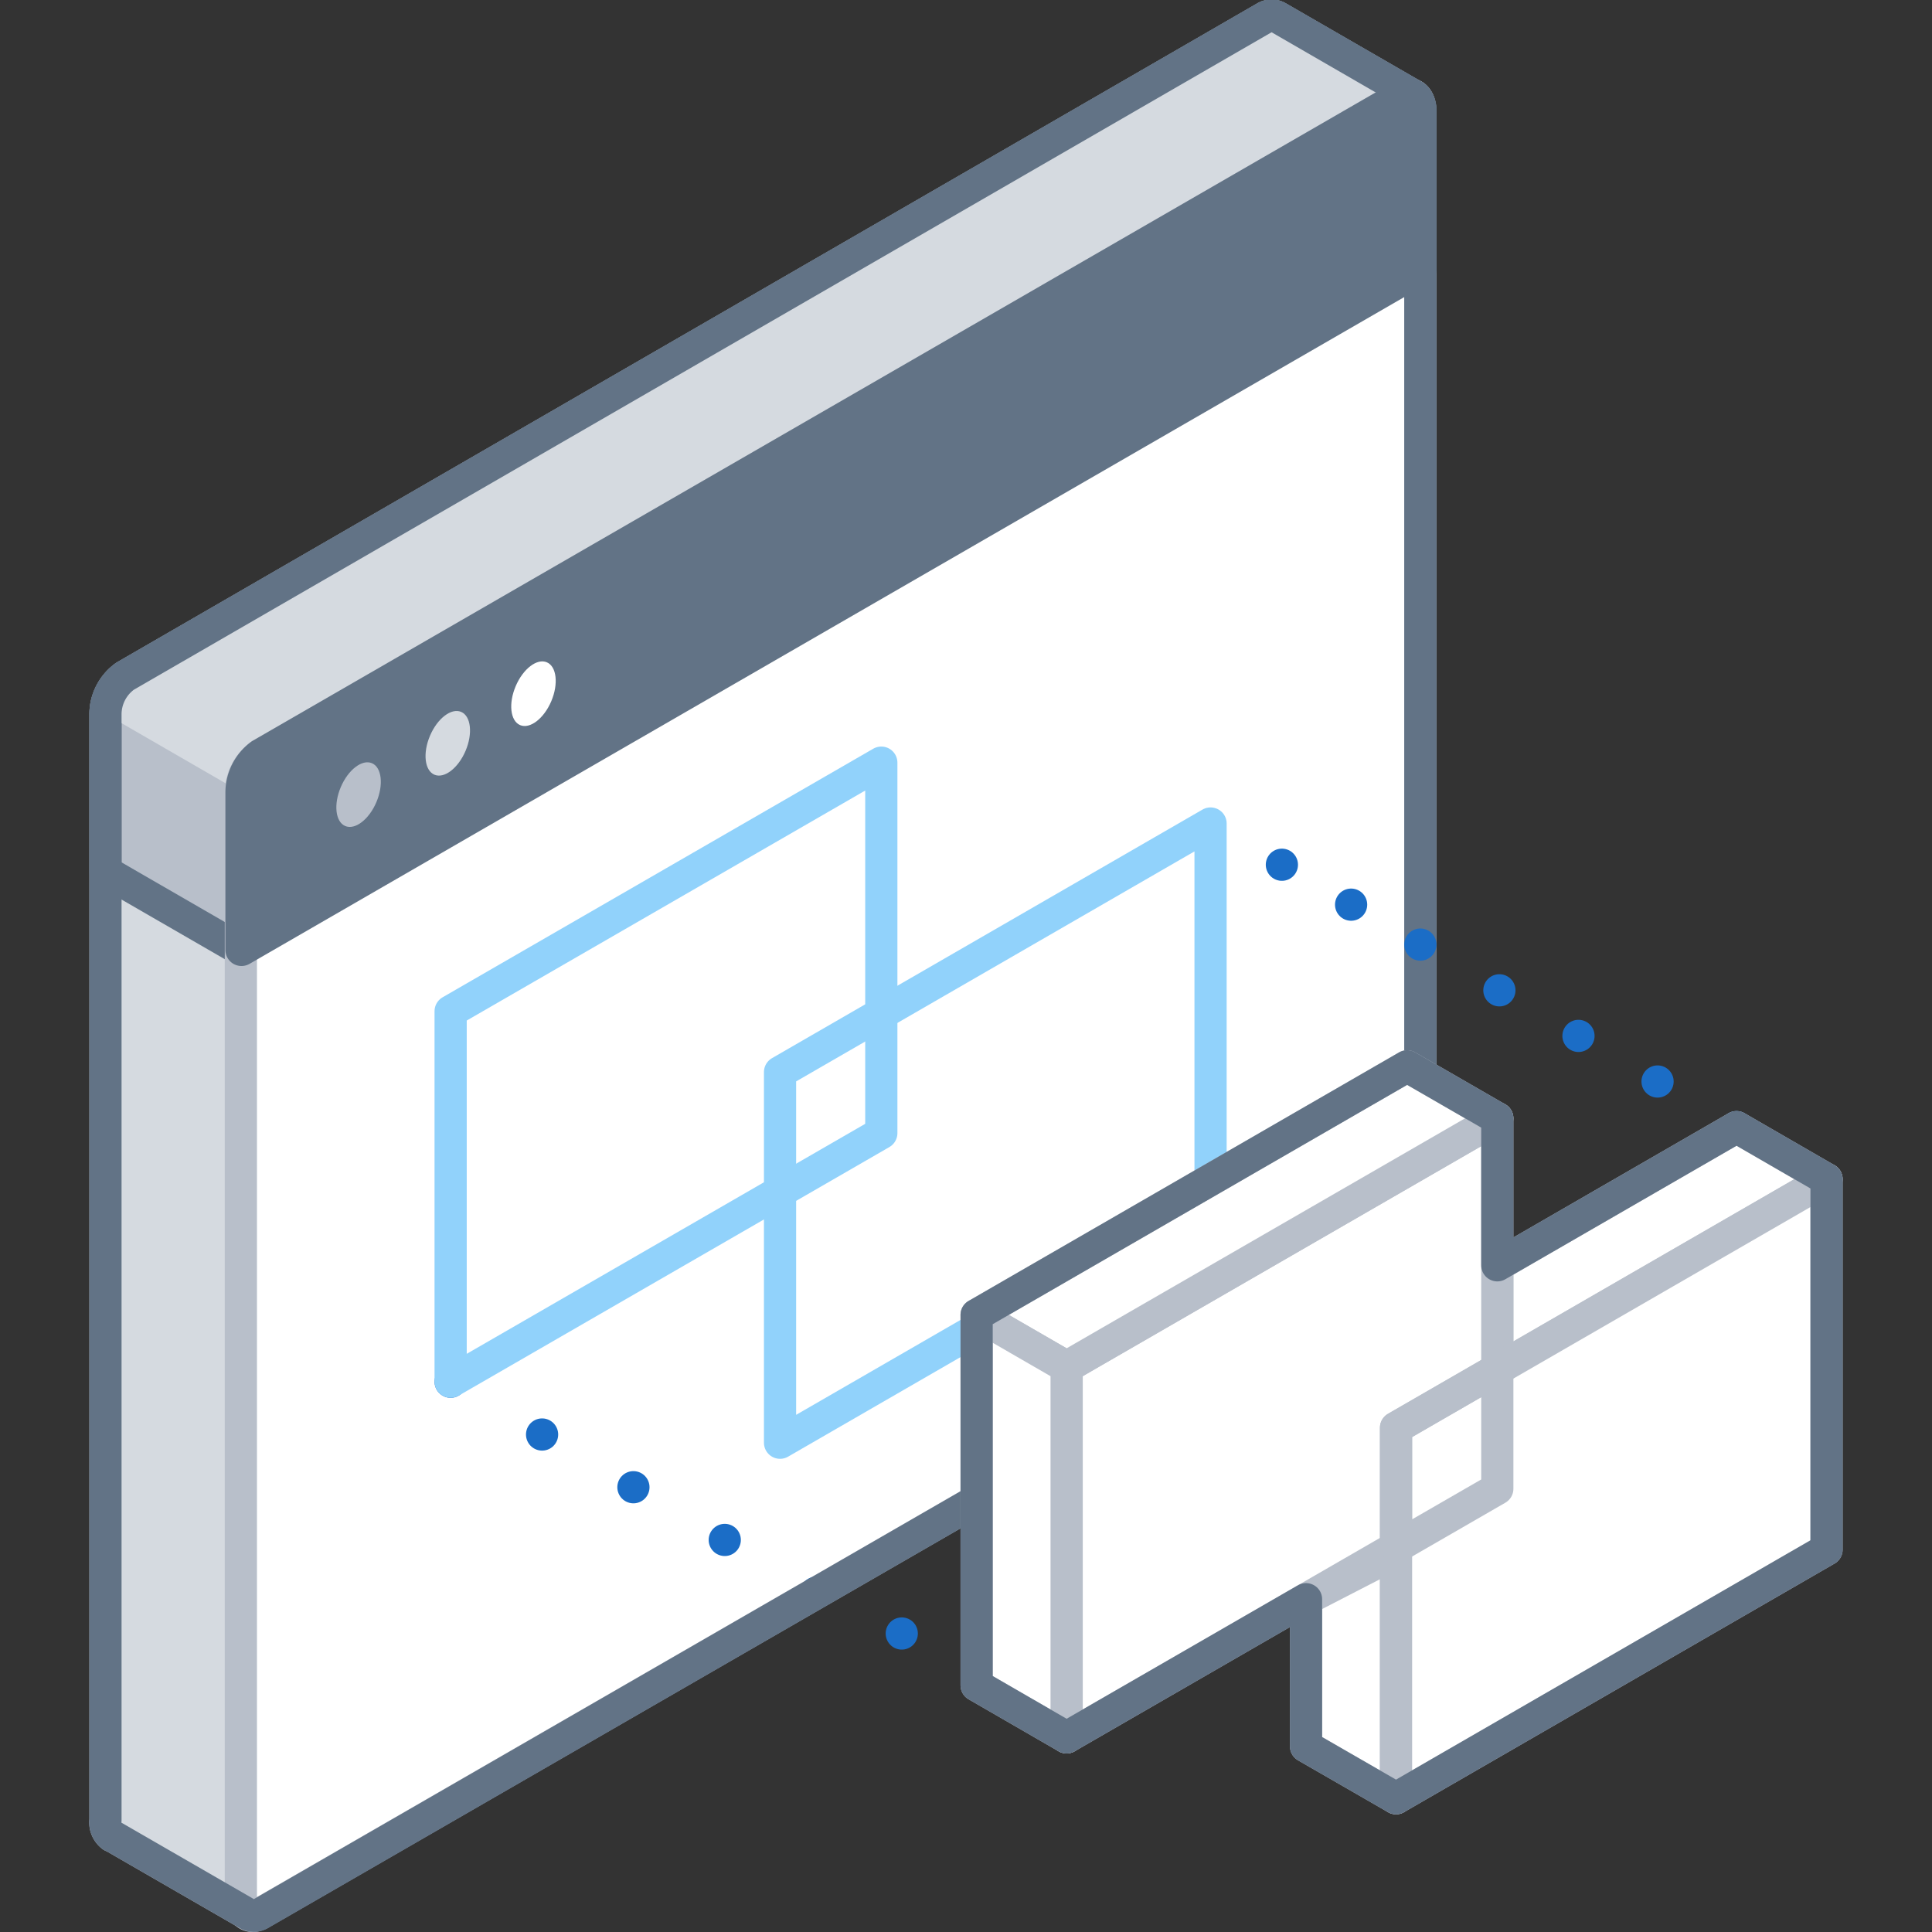 <svg xmlns="http://www.w3.org/2000/svg" viewBox="0 0 120 120"><rect x="0" y="0" width="120" height="120" fill="#333333" stroke="none"/><defs><style>.cls-1,.cls-12,.cls-13,.cls-14,.cls-15,.cls-2,.cls-3,.cls-7,.cls-8{fill:none;}.cls-1,.cls-14,.cls-2,.cls-3,.cls-7{stroke:#1b6dc6;}.cls-1,.cls-12,.cls-13,.cls-14,.cls-2,.cls-3,.cls-4,.cls-6,.cls-7,.cls-8,.cls-9{stroke-linecap:round;stroke-linejoin:round;stroke-width:2px;}.cls-2{stroke-dasharray:0 5.75;}.cls-3{stroke-dasharray:0 5.67;}.cls-10,.cls-4{fill:#fff;}.cls-13,.cls-4{stroke:#b8bfca;}.cls-5{fill:#d5dae0;}.cls-11,.cls-6{fill:#b8bfca;}.cls-6,.cls-8,.cls-9{stroke:#627386;}.cls-7{stroke-dasharray:0 6.55;}.cls-9{fill:#627386;}.cls-12{stroke:#91d2fb;}.cls-14{stroke-dasharray:0 4.96;}</style></defs><title>virtual-applications</title><g id="Layer_2" data-name="Layer 2"><g id="Tech_Concepts" data-name="Tech Concepts"><line class="cls-1" x1="46.04" y1="95.71" x2="46.04" y2="95.71"/><line class="cls-2" x1="51.02" y1="98.59" x2="53.51" y2="100.03"/><line class="cls-1" x1="56.01" y1="101.46" x2="56.01" y2="101.46"/><line class="cls-1" x1="88.22" y1="58.67" x2="88.22" y2="58.67"/><line class="cls-3" x1="93.13" y1="61.51" x2="105.41" y2="68.59"/><line class="cls-1" x1="107.86" y1="70.01" x2="107.86" y2="70.01"/><path class="cls-4" d="M87.8,5.94,79.38,1.08h0a.78.78,0,0,0-.8,0L7.77,42a2.92,2.92,0,0,0-1.22,2.34v68.71a1.07,1.07,0,0,0,.42,1H7l8.42,4.86,7.07-13.41L78.58,67.59a2.91,2.91,0,0,0,1.22-2.34V16.59Z"/><path class="cls-5" d="M15,118.67V37.87L7.77,42a2.92,2.92,0,0,0-1.22,2.34v68.71a1.07,1.07,0,0,0,.42,1H7Z"/><path class="cls-6" d="M54.2,81.67,78.58,67.59a2.91,2.91,0,0,0,1.22-2.34V16.59l8-10.65L79.38,1.08h0a.78.78,0,0,0-.8,0L7.77,42a2.92,2.92,0,0,0-1.22,2.34v9.8Z"/><path class="cls-5" d="M56.47,73.18,79.8,40.61v-24l8-10.65L79.38,1.08h0a.78.78,0,0,0-.8,0L7.77,42a2.92,2.92,0,0,0-1.22,2.34h0Z"/><path class="cls-4" d="M87,78,16.19,118.85c-.68.39-1.23,0-1.23-.92V49.22a2.93,2.93,0,0,1,1.23-2.34L87,6c.67-.39,1.22,0,1.22.93v68.7A3,3,0,0,1,87,78Z"/><line class="cls-1" x1="27.99" y1="85.82" x2="27.99" y2="85.82"/><line class="cls-7" x1="33.67" y1="89.1" x2="47.86" y2="97.29"/><line class="cls-1" x1="50.69" y1="98.93" x2="50.69" y2="98.93"/><path class="cls-8" d="M87.79,5.94h0L79.38,1.08h0a.78.78,0,0,0-.8,0L7.77,42a2.92,2.92,0,0,0-1.22,2.34v68.71a1.07,1.07,0,0,0,.42,1H7l8.42,4.86h0a.78.78,0,0,0,.8-.06L87,78a3,3,0,0,0,1.22-2.34V6.93A1.08,1.08,0,0,0,87.79,5.94Z"/><path class="cls-9" d="M88.22,16.72V6.93c0-.9-.55-1.32-1.22-.93L16.19,46.88A2.93,2.93,0,0,0,15,49.22V59Z"/><ellipse class="cls-5" cx="27.81" cy="46.17" rx="2.12" ry="1.2" transform="translate(-25.56 53.68) rotate(-66.95)"/><ellipse class="cls-10" cx="33.14" cy="43.09" rx="2.12" ry="1.2" transform="translate(-19.49 56.71) rotate(-66.95)"/><ellipse class="cls-11" cx="22.28" cy="49.36" rx="2.12" ry="1.2" transform="translate(-31.87 50.53) rotate(-66.95)"/><polygon class="cls-12" points="48.45 66.59 48.45 89.61 75.19 74.17 75.19 51.15 48.45 66.59"/><polygon class="cls-12" points="27.99 62.81 27.99 85.82 54.74 70.38 54.74 47.37 27.99 62.81"/><polygon class="cls-4" points="107.86 70.01 113.45 73.24 93 85.05 93 78.59 107.86 70.01"/><polygon class="cls-4" points="81.12 108.47 86.71 111.69 86.71 96.45 81.12 99.33 81.12 108.47"/><polygon class="cls-4" points="66.25 84.9 66.25 107.91 93 92.47 93 69.46 66.25 84.9"/><polygon class="cls-5" points="86.71 88.68 86.71 111.69 113.45 96.25 113.45 73.24 86.71 88.68"/><polygon class="cls-4" points="86.71 88.68 86.71 111.69 113.45 96.25 113.45 73.24 86.71 88.68"/><polygon class="cls-4" points="87.4 66.23 93 69.46 66.25 84.9 60.66 81.67 87.4 66.23"/><polygon class="cls-4" points="60.66 104.68 66.25 107.91 66.25 84.9 60.66 81.67 60.66 104.68"/><polygon class="cls-13" points="93 92.47 93 85.05 86.71 88.68 86.71 96.1 93 92.47"/><polygon class="cls-8" points="107.86 70.01 93 78.59 93 69.46 87.4 66.23 60.66 81.67 60.66 104.68 66.25 107.91 81.12 99.33 81.12 108.47 86.71 111.69 113.45 96.25 113.45 73.24 107.86 70.01"/><line class="cls-1" x1="79.62" y1="53.71" x2="79.62" y2="53.71"/><line class="cls-14" x1="83.92" y1="56.19" x2="86.07" y2="57.43"/><line class="cls-1" x1="88.22" y1="58.67" x2="88.22" y2="58.67"/><rect class="cls-15" width="120" height="120"/><rect class="cls-15" width="120" height="120"/></g></g></svg>